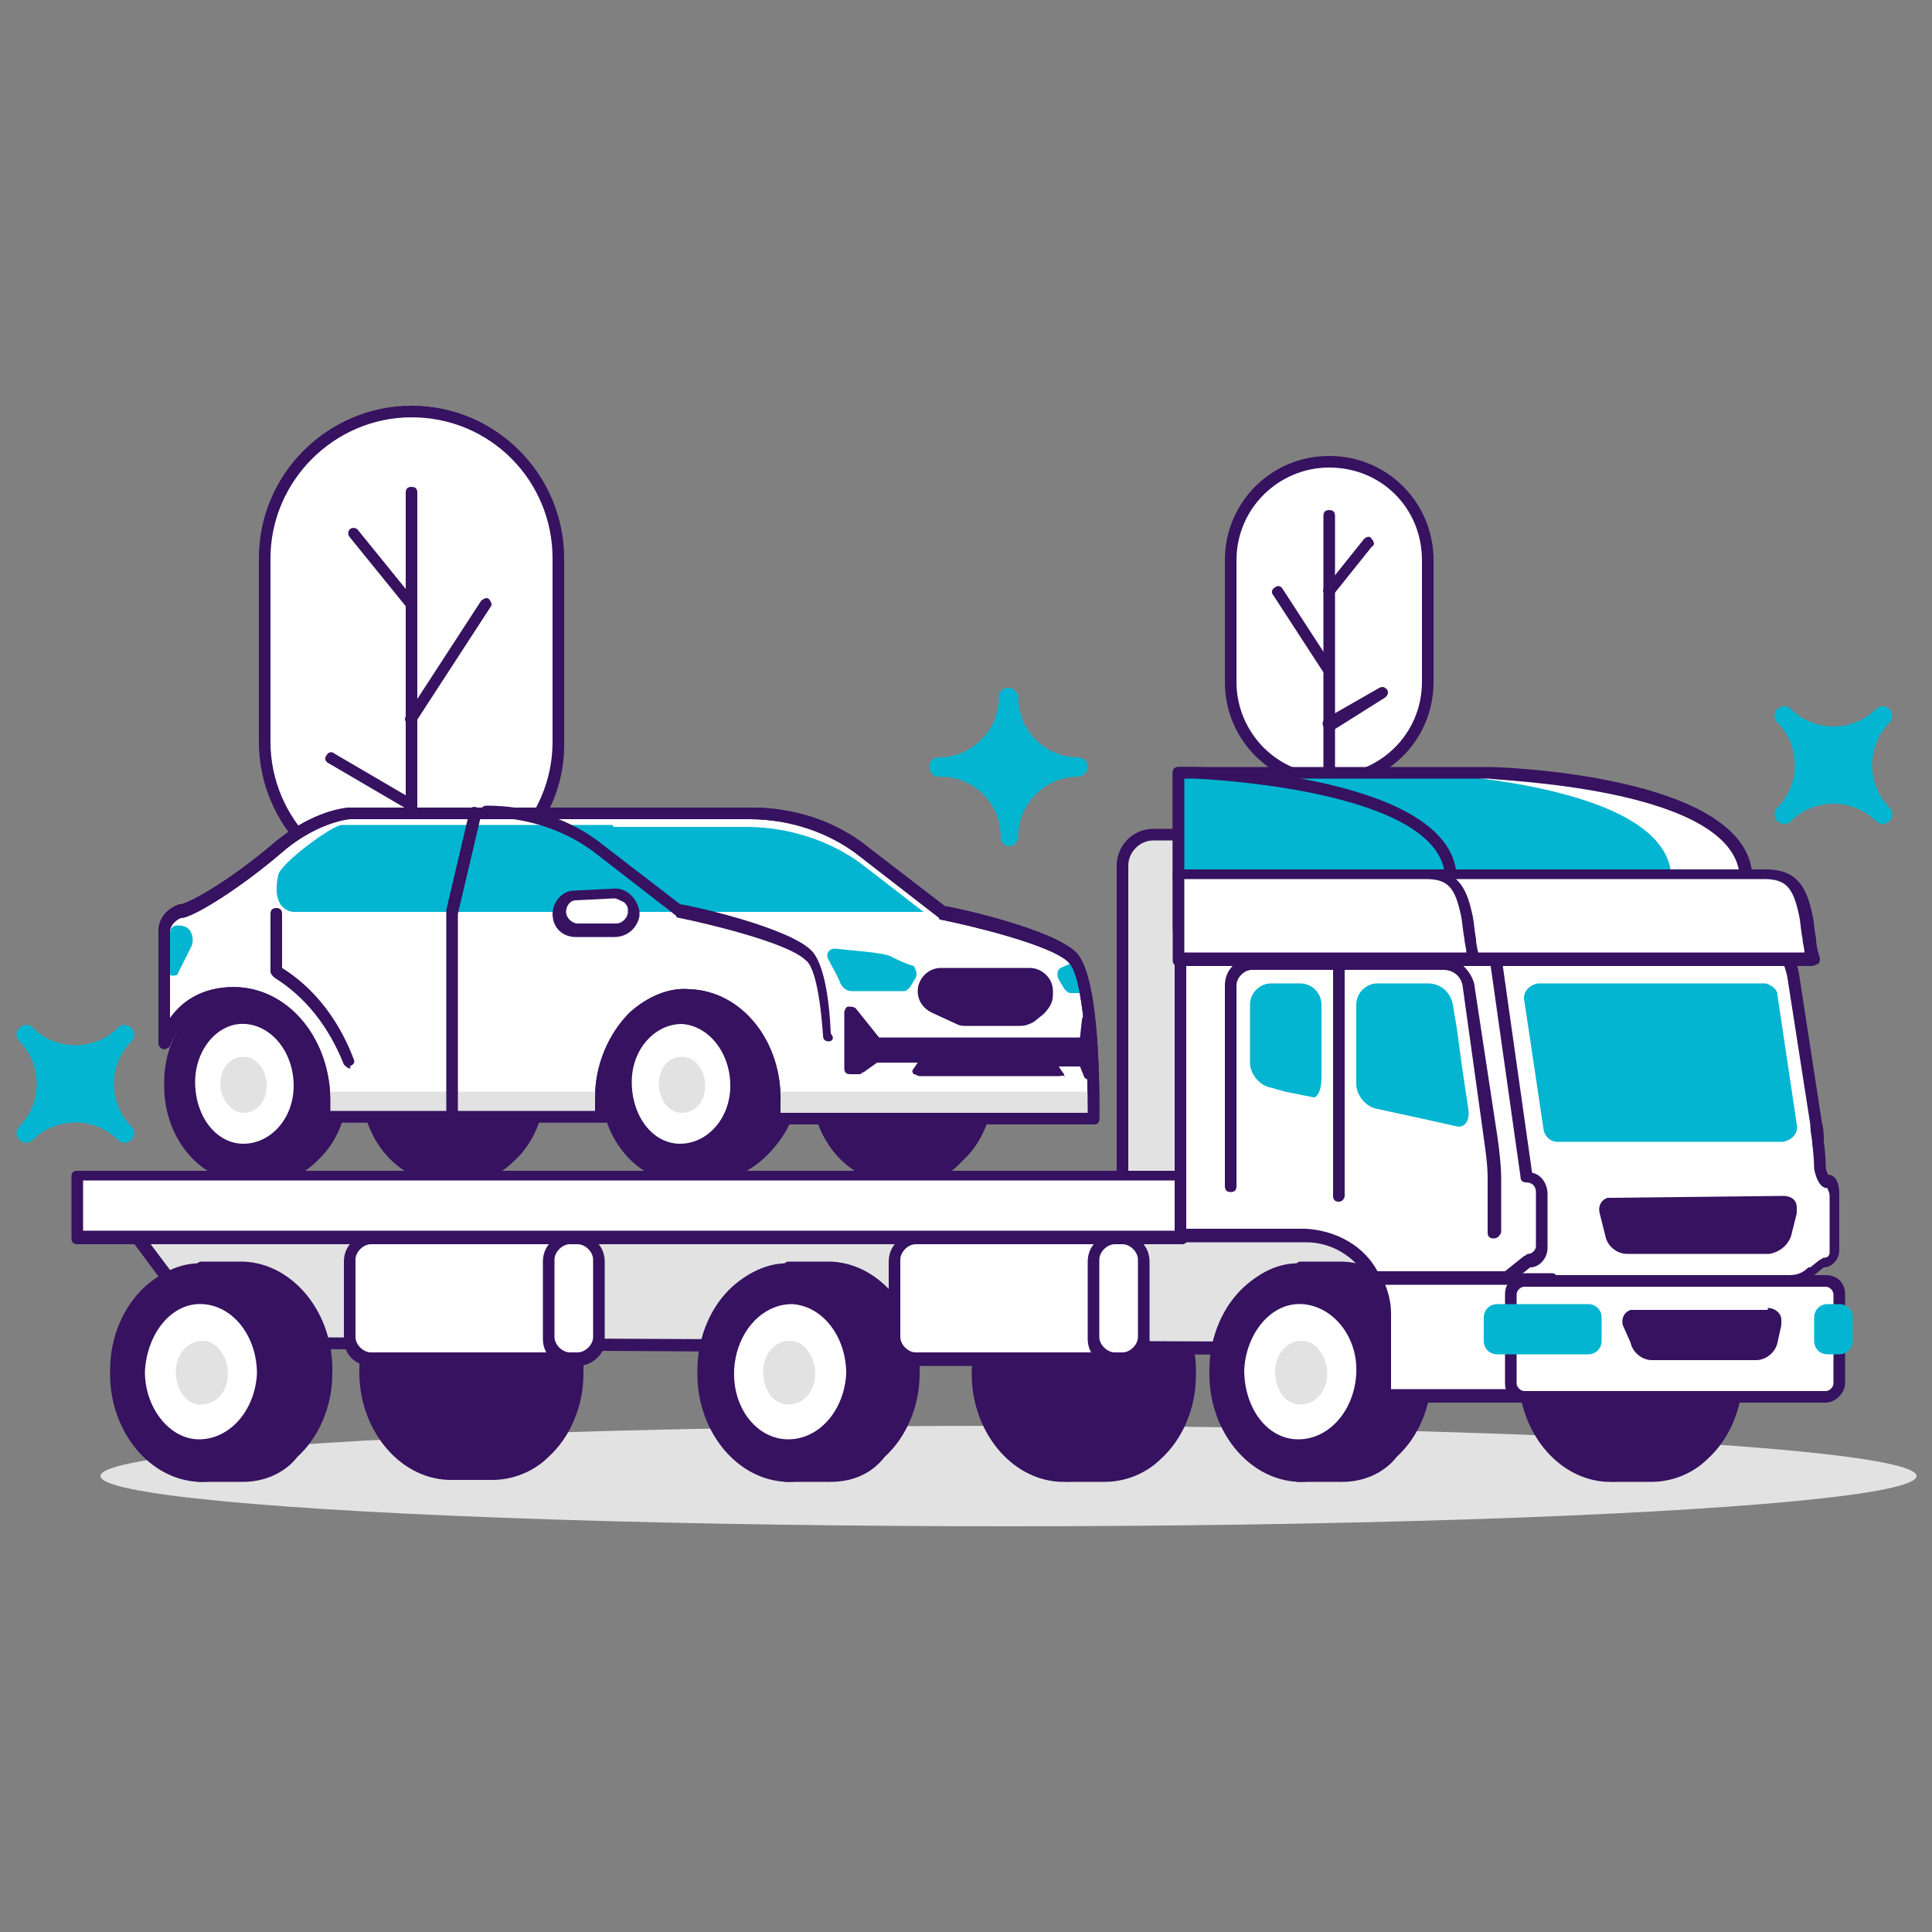<?xml version="1.0" encoding="utf-8"?>
<!-- Generator: Adobe Illustrator 24.0.1, SVG Export Plug-In . SVG Version: 6.00 Build 0)  -->
<svg version="1.1" id="Layer_1" xmlns="http://www.w3.org/2000/svg" xmlns:xlink="http://www.w3.org/1999/xlink" x="0px" y="0px"
	 viewBox="0 0 100 100" style="enable-background:new 0 0 100 100;" xml:space="preserve">
<rect x="0" y="0" width="100" height="100" fill="#808080" stroke="none"/>
<style type="text/css">
	.st0{fill:#FFFFFF;}
	.st1{fill:#E2E2E2;}
	.st2{fill:#361260;}
	.st3{fill:#03B5D0;}
	.st4{fill:#0074BD;}
	.st5{clip-path:url(#SVGID_2_);}
	.st6{opacity:0.2;enable-background:new    ;}
	.st7{clip-path:url(#SVGID_4_);}
	.st8{clip-path:url(#SVGID_6_);}
	.st9{clip-path:url(#SVGID_8_);}
	.st10{fill:#FFAE0B;}
</style>
<g>
	<g>
		<path class="st0" d="M68.8,40.4L68.8,40.4c-2.8,0-5.1-2.3-5.1-5.1V29c0-2.8,2.3-5.1,5.1-5.1h0c2.8,0,5.1,2.3,5.1,5.1v6.3
			C73.9,38.1,71.6,40.4,68.8,40.4z"/>
		<path class="st2" d="M68.8,40.7L68.8,40.7c-3,0-5.4-2.4-5.4-5.4V29c0-3,2.4-5.4,5.4-5.4c3,0,5.4,2.4,5.4,5.4v6.3
			C74.2,38.3,71.8,40.7,68.8,40.7z M68.8,24.2c-2.6,0-4.8,2.1-4.8,4.8v6.3c0,2.6,2.1,4.8,4.8,4.8h0c2.6,0,4.8-2.1,4.8-4.8V29
			C73.6,26.3,71.5,24.2,68.8,24.2z"/>
	</g>
	<g>
		<path class="st2" d="M68.8,37.8c-0.1,0-0.2-0.1-0.3-0.2c-0.1-0.2,0-0.3,0.1-0.4l2.8-1.6c0.2-0.1,0.3,0,0.4,0.1
			c0.1,0.2,0,0.3-0.1,0.4L69,37.8C68.9,37.8,68.9,37.8,68.8,37.8z"/>
	</g>
	<g>
		<path class="st2" d="M68.8,34.9c-0.1,0-0.2-0.1-0.3-0.1l-2.6-4c-0.1-0.1-0.1-0.3,0.1-0.4c0.1-0.1,0.3-0.1,0.4,0.1l2.6,4
			c0.1,0.1,0.1,0.3-0.1,0.4C68.9,34.9,68.9,34.9,68.8,34.9z"/>
	</g>
	<g>
		<path class="st2" d="M68.8,30.9c-0.1,0-0.1,0-0.2-0.1c-0.1-0.1-0.2-0.3,0-0.4l2-2.5c0.1-0.1,0.3-0.2,0.4,0c0.1,0.1,0.2,0.3,0,0.4
			l-2,2.5C69,30.9,68.9,30.9,68.8,30.9z"/>
	</g>
	<g>
		<path class="st2" d="M68.8,51.4c-0.2,0-0.3-0.1-0.3-0.3V26.7c0-0.2,0.1-0.3,0.3-0.3c0.2,0,0.3,0.1,0.3,0.3V51
			C69.1,51.2,69,51.4,68.8,51.4z"/>
	</g>
	<g>
		<path class="st0" d="M21.3,21.3L21.3,21.3c4.2,0,7.6,3.4,7.6,7.6v9.5c0,4.2-3.4,7.6-7.6,7.6h0c-4.2,0-7.6-3.4-7.6-7.6v-9.5
			C13.7,24.7,17.1,21.3,21.3,21.3z"/>
		<path class="st2" d="M21.3,46.3c-4.4,0-7.9-3.6-7.9-7.9v-9.5c0-4.4,3.6-7.9,7.9-7.9h0c4.4,0,7.9,3.6,7.9,7.9v9.5
			C29.3,42.7,25.7,46.3,21.3,46.3z M21.3,21.6c-4,0-7.3,3.3-7.3,7.3v9.5c0,4,3.3,7.3,7.3,7.3c4,0,7.3-3.3,7.3-7.3v-9.5
			C28.6,24.9,25.4,21.6,21.3,21.6L21.3,21.6z"/>
	</g>
	<g>
		<path class="st2" d="M21.3,41.9c-0.1,0-0.1,0-0.2,0l-4.1-2.4c-0.2-0.1-0.2-0.3-0.1-0.4c0.1-0.2,0.3-0.2,0.4-0.1l4.1,2.4
			c0.2,0.1,0.2,0.3,0.1,0.4C21.5,41.9,21.4,41.9,21.3,41.9z"/>
	</g>
	<g>
		<path class="st2" d="M21.3,37.6c-0.1,0-0.1,0-0.2-0.1c-0.1-0.1-0.2-0.3-0.1-0.4l3.9-6c0.1-0.1,0.3-0.2,0.4-0.1
			c0.1,0.1,0.2,0.3,0.1,0.4l-3.9,6C21.5,37.6,21.4,37.6,21.3,37.6z"/>
	</g>
	<g>
		<path class="st2" d="M21.3,31.6c-0.1,0-0.2,0-0.2-0.1l-3-3.7c-0.1-0.1-0.1-0.3,0-0.4c0.1-0.1,0.3-0.1,0.4,0l3,3.7
			c0.1,0.1,0.1,0.3,0,0.4C21.5,31.6,21.4,31.6,21.3,31.6z"/>
	</g>
	<g>
		<path class="st2" d="M21.3,62.1c-0.2,0-0.3-0.1-0.3-0.3V25.5c0-0.2,0.1-0.3,0.3-0.3s0.3,0.1,0.3,0.3v36.3
			C21.7,62,21.5,62.1,21.3,62.1z"/>
	</g>
	<g>
		<ellipse class="st1" cx="52.2" cy="76.4" rx="47" ry="2.6"/>
	</g>
	<g>
		<path class="st2" d="M33.3,56c0-1.8,2.1-4.6,2.1-4.6s0.5,0,1.2,0c2.1,0.1,4.6,2.2,4.5,4.8c-0.1,2.6-2.6,4.7-4.7,4.6h-1.2
			C33.9,60.1,33.3,57.9,33.3,56z"/>
		<path class="st2" d="M36.4,61.2c0,0-0.1,0-0.1,0l-1.2,0c-0.1,0-0.1,0-0.2-0.1c-1.4-0.9-2.1-3.3-2-5.1c0-1.9,2.1-4.7,2.1-4.8
			c0.1-0.1,0.1-0.1,0.2-0.1c0,0,0.5,0,1.2,0c2.3,0.1,4.9,2.3,4.9,5.2c0,1.3-0.6,2.5-1.6,3.5C38.8,60.7,37.6,61.2,36.4,61.2z
			 M35.3,60.6h1.1c1,0,2.1-0.5,3-1.3c0.9-0.8,1.4-1.9,1.4-3c0-2.4-2.3-4.5-4.2-4.5c-0.4,0-0.8,0-1,0c-0.4,0.6-1.9,2.8-1.9,4.3
			c0,0,0,0,0,0C33.6,57.7,34.1,59.8,35.3,60.6z M33.3,56L33.3,56L33.3,56z"/>
	</g>
	<g>
		<path class="st2" d="M31.4,56c0.1-2.6,1.8-4.7,4-4.6c2.2,0.1,3.8,2.2,3.8,4.8c-0.1,2.6-1.8,4.7-4,4.6C33,60.8,31.3,58.6,31.4,56z"
			/>
		<path class="st2" d="M35.3,61.2c0,0-0.1,0-0.1,0c-2.3-0.1-4.2-2.4-4.1-5.2l0,0c0-1.5,0.6-2.9,1.6-3.8c0.8-0.7,1.7-1.1,2.7-1.1
			c2.3,0.1,4.2,2.4,4.1,5.2c0,1.5-0.6,2.9-1.6,3.8C37.2,60.8,36.2,61.2,35.3,61.2z M31.4,56l0.3,0c0,2.4,1.5,4.5,3.5,4.5
			c0.8,0,1.6-0.3,2.3-0.9c0.9-0.8,1.4-2,1.4-3.4c0-2.4-1.5-4.5-3.5-4.5c-0.8,0-1.6,0.3-2.3,0.9c-0.9,0.8-1.4,2-1.4,3.4L31.4,56z"/>
	</g>
	<g>
		<path class="st0" d="M35.2,59.2c1.4,0,2.6-1.3,2.6-3s-1.1-3.1-2.5-3.2c-1.4,0-2.6,1.3-2.6,3C32.7,57.8,33.8,59.2,35.2,59.2z"/>
	</g>
	<g>
		<path class="st1" d="M35.3,57.6c0.7,0,1.2-0.6,1.2-1.4c0-0.8-0.5-1.5-1.2-1.5s-1.2,0.6-1.2,1.4C34.1,56.9,34.6,57.6,35.3,57.6z"/>
	</g>
	<g>
		<path class="st2" d="M44.2,56c0-1.8,2.1-4.6,2.1-4.6s0.5,0,1.2,0c2.1,0.1,3.8,2.2,3.8,4.8c-0.1,2.6-1.8,4.7-4,4.6h-1.2
			C44.8,60.1,44.1,57.9,44.2,56z"/>
		<path class="st2" d="M47.3,61.2c0,0-0.1,0-0.1,0l-1.2,0c-0.1,0-0.1,0-0.2-0.1c-1.4-0.9-2.1-3.3-2-5.1l0,0c0-1.9,2.1-4.7,2.1-4.8
			c0.1-0.1,0.1-0.1,0.2-0.1c0,0,0.5,0,1.2,0c2.3,0.1,4.2,2.4,4.1,5.2c0,1.5-0.6,2.9-1.6,3.8C49.2,60.8,48.3,61.2,47.3,61.2z
			 M46.2,60.6h1.1c0.8,0,1.6-0.3,2.3-0.9c0.9-0.8,1.4-2,1.4-3.4c0-2.4-1.5-4.5-3.5-4.5c-0.4,0-0.8,0-1,0c-0.4,0.6-1.9,2.8-1.9,4.3
			c0,0,0,0,0,0C44.5,57.7,45,59.8,46.2,60.6z M44.2,56L44.2,56L44.2,56z"/>
	</g>
	<g>
		<path class="st2" d="M42.3,56c0.1-2.6,1.8-4.7,4-4.6c2.2,0.1,3.8,2.2,3.8,4.8c-0.1,2.6-1.8,4.7-4,4.6C43.9,60.8,42.2,58.6,42.3,56
			z"/>
		<path class="st2" d="M46.2,61.2c0,0-0.1,0-0.1,0c-2.3-0.1-4.2-2.4-4.1-5.2l0,0c0-1.5,0.6-2.9,1.6-3.8c0.8-0.7,1.7-1.1,2.7-1.1
			c2.3,0.1,4.2,2.4,4.1,5.2c0,1.5-0.6,2.9-1.6,3.8C48,60.8,47.1,61.2,46.2,61.2z M42.3,56l0.3,0c0,2.4,1.5,4.5,3.5,4.5
			c0.8,0,1.6-0.3,2.3-0.9c0.9-0.8,1.4-2,1.4-3.4c0-2.4-1.5-4.5-3.5-4.5c-0.8,0-1.6,0.3-2.3,0.9c-0.9,0.8-1.4,2-1.4,3.4L42.3,56z"/>
	</g>
	<g>
		<path class="st2" d="M46.1,59.2c1.4,0,2.6-1.3,2.6-3c0-1.7-1.1-3.1-2.5-3.2c-1.4,0-2.6,1.3-2.6,3C43.6,57.8,44.7,59.2,46.1,59.2z"
			/>
		<path class="st2" d="M46.2,59.6C46.1,59.6,46.1,59.6,46.2,59.6c-1.6,0-2.9-1.6-2.9-3.5c0-1,0.4-1.9,1.1-2.6
			c0.5-0.5,1.2-0.8,1.9-0.8c1.6,0,2.8,1.6,2.8,3.5c0,1-0.4,1.9-1.1,2.6C47.4,59.3,46.8,59.6,46.2,59.6z M46.2,53.4
			c-0.5,0-1,0.2-1.4,0.6c-0.5,0.5-0.9,1.3-0.9,2.1c0,1.5,0.9,2.8,2.2,2.8l0,0c0.5,0,1-0.2,1.4-0.6c0.5-0.5,0.9-1.3,0.9-2.1
			C48.4,54.7,47.4,53.4,46.2,53.4C46.2,53.4,46.2,53.4,46.2,53.4z"/>
	</g>
	<g>
		<path class="st2" d="M46.1,57.6c0.7,0,1.2-0.6,1.2-1.4c0-0.8-0.5-1.5-1.2-1.5s-1.2,0.6-1.2,1.4C44.9,56.9,45.5,57.6,46.1,57.6z"/>
		<path class="st2" d="M46.2,57.9C46.1,57.9,46.1,57.9,46.2,57.9L46.2,57.9c-0.9,0-1.5-0.8-1.5-1.8c0-0.5,0.2-1,0.6-1.3
			c0.3-0.3,0.6-0.4,1-0.4c0.8,0,1.5,0.8,1.5,1.8c0,0.5-0.2,1-0.6,1.3C46.8,57.8,46.5,57.9,46.2,57.9z M46.1,57.3
			c0.2,0,0.4-0.1,0.5-0.2c0.2-0.2,0.4-0.5,0.4-0.9c0-0.6-0.4-1.2-0.9-1.2c-0.2,0-0.4,0.1-0.5,0.2c-0.2,0.2-0.4,0.5-0.4,0.9
			C45.2,56.8,45.7,57.3,46.1,57.3L46.1,57.3z"/>
	</g>
	<g>
		<path class="st2" d="M20.9,56c0-1.8,2.1-4.6,2.1-4.6s0.5,0,1.2,0c2.1,0.1,3.8,2.2,3.8,4.8c-0.1,2.6-1.8,4.7-4,4.6h-1.2
			C21.5,60.1,20.9,57.9,20.9,56z"/>
		<path class="st2" d="M24.1,61.2c0,0-0.1,0-0.1,0l-1.2,0c-0.1,0-0.1,0-0.2-0.1c-1.4-0.9-2.1-3.3-2-5.1c0-1.9,2.1-4.7,2.1-4.8
			c0.1-0.1,0.1-0.1,0.2-0.1c0,0,0.5,0,1.2,0c2.3,0.1,4.2,2.4,4.1,5.2c0,1.5-0.6,2.9-1.6,3.8C25.9,60.8,25,61.2,24.1,61.2z
			 M22.9,60.6H24c0.8,0,1.6-0.3,2.3-0.9c0.9-0.8,1.4-2,1.4-3.4c0-2.4-1.5-4.5-3.5-4.5c-0.4,0-0.8,0-1,0c-0.4,0.6-1.9,2.8-1.9,4.3
			c0,0,0,0,0,0C21.2,57.7,21.8,59.8,22.9,60.6z M20.9,56L20.9,56L20.9,56z"/>
	</g>
	<g>
		<path class="st2" d="M19,56c0.1-2.6,1.8-4.7,4-4.6c2.2,0.1,3.8,2.2,3.8,4.8c-0.1,2.6-1.8,4.7-4,4.6C20.7,60.8,19,58.6,19,56z"/>
		<path class="st2" d="M22.9,61.2c0,0-0.1,0-0.1,0c-2.3-0.1-4.2-2.4-4.1-5.2l0,0c0-1.5,0.6-2.9,1.6-3.8c0.8-0.7,1.7-1.1,2.7-1.1
			c2.3,0.1,4.2,2.4,4.1,5.2c0,1.5-0.6,2.9-1.6,3.8C24.8,60.8,23.9,61.2,22.9,61.2z M19,56l0.3,0c0,2.4,1.5,4.5,3.5,4.5
			c0.8,0,1.6-0.3,2.3-0.9c0.9-0.8,1.4-2,1.4-3.4c0-2.4-1.5-4.5-3.5-4.5c-0.8,0-1.6,0.3-2.3,0.9c-0.9,0.8-1.4,2-1.4,3.4L19,56z"/>
	</g>
	<g>
		<path class="st2" d="M22.8,59.2c1.4,0,2.6-1.3,2.6-3s-1.1-3.1-2.5-3.2s-2.6,1.3-2.6,3C20.3,57.8,21.4,59.2,22.8,59.2z"/>
		<path class="st2" d="M22.9,59.6C22.9,59.6,22.9,59.6,22.9,59.6c-1.6,0-2.9-1.6-2.9-3.5c0-1,0.4-1.9,1.1-2.6
			c0.5-0.5,1.2-0.8,1.9-0.8c1.6,0,2.8,1.6,2.8,3.5c0,1-0.4,1.9-1.1,2.6C24.2,59.3,23.5,59.6,22.9,59.6z M22.9,53.4
			c-0.5,0-1,0.2-1.4,0.6c-0.5,0.5-0.9,1.3-0.9,2.1c0,1.5,0.9,2.8,2.2,2.8c0,0,0,0,0,0c0.5,0,1-0.2,1.4-0.6c0.5-0.5,0.9-1.3,0.9-2.1
			C25.2,54.7,24.2,53.4,22.9,53.4C22.9,53.4,22.9,53.4,22.9,53.4z"/>
	</g>
	<g>
		<path class="st2" d="M22.9,57.6c0.7,0,1.2-0.6,1.2-1.4c0-0.8-0.5-1.5-1.2-1.5s-1.2,0.6-1.2,1.4C21.7,56.9,22.2,57.6,22.9,57.6z"/>
		<path class="st2" d="M22.9,57.9C22.9,57.9,22.9,57.9,22.9,57.9L22.9,57.9c-0.9,0-1.5-0.8-1.5-1.8c0-0.5,0.2-1,0.6-1.3
			c0.3-0.3,0.6-0.4,1-0.4c0.8,0,1.5,0.8,1.5,1.8c0,0.5-0.2,1-0.6,1.3C23.6,57.8,23.3,57.9,22.9,57.9z M22.9,57.3
			c0.2,0,0.4-0.1,0.5-0.2c0.2-0.2,0.4-0.5,0.4-0.9c0-0.6-0.4-1.2-0.9-1.2c-0.2,0-0.4,0.1-0.5,0.2c-0.2,0.2-0.4,0.5-0.4,0.9
			C22,56.8,22.4,57.3,22.9,57.3L22.9,57.3z"/>
	</g>
	<g>
		<path class="st2" d="M10.7,56c0-1.8,2.1-4.6,2.1-4.6s0.5,0,1.2,0c2.1,0.1,3.8,2.2,3.8,4.8c-0.1,2.6-1.8,4.7-4,4.6h-1.2
			C11.3,60.1,10.6,57.9,10.7,56z"/>
		<path class="st2" d="M13.8,61.2c0,0-0.1,0-0.1,0l-1.1,0c-0.1,0-0.1,0-0.2-0.1c-1.4-0.9-2.1-3.3-2-5.1l0,0c0-1.9,2.1-4.7,2.1-4.8
			c0.1-0.1,0.1-0.1,0.2-0.1c0,0,0.5,0,1.2,0c2.3,0.1,4.2,2.4,4.1,5.2c0,1.5-0.6,2.9-1.6,3.8C15.7,60.8,14.8,61.2,13.8,61.2z
			 M12.7,60.6h1.1c0.8,0,1.6-0.3,2.3-0.9c0.9-0.8,1.4-2,1.4-3.4c0-2.4-1.5-4.5-3.5-4.5c-0.4,0-0.8,0-1,0C12.5,52.3,11,54.6,11,56
			c0,0,0,0,0,0C11,57.7,11.5,59.8,12.7,60.6z M10.7,56L10.7,56L10.7,56z"/>
	</g>
	<g>
		<path class="st2" d="M8.8,56c0.1-2.6,1.8-4.7,4-4.6c2.2,0.1,3.8,2.2,3.8,4.8c-0.1,2.6-1.8,4.7-4,4.6C10.4,60.8,8.7,58.6,8.8,56z"
			/>
		<path class="st2" d="M12.7,61.2c0,0-0.1,0-0.1,0c-2.3-0.1-4.2-2.4-4.1-5.2l0,0c0-1.5,0.6-2.9,1.6-3.8c0.8-0.7,1.7-1.1,2.7-1.1
			c2.3,0.1,4.2,2.4,4.1,5.2c0,1.5-0.6,2.9-1.6,3.8C14.5,60.8,13.6,61.2,12.7,61.2z M8.8,56l0.3,0c0,2.4,1.5,4.5,3.5,4.5
			c0.8,0,1.6-0.3,2.3-0.9c0.9-0.8,1.4-2,1.4-3.4c0-2.4-1.5-4.5-3.5-4.5c-0.8,0-1.6,0.3-2.3,0.9c-0.9,0.8-1.4,2-1.4,3.4L8.8,56z"/>
	</g>
	<g>
		<path class="st0" d="M12.6,59.2c1.4,0,2.6-1.3,2.6-3c0-1.7-1.1-3.1-2.5-3.2s-2.6,1.3-2.6,3C10.1,57.8,11.2,59.2,12.6,59.2z"/>
	</g>
	<g>
		<path class="st1" d="M12.6,57.6c0.7,0,1.2-0.6,1.2-1.4c0-0.8-0.5-1.5-1.2-1.5c-0.7,0-1.2,0.6-1.2,1.4C11.4,56.9,12,57.6,12.6,57.6
			z"/>
	</g>
	<g>
		<path class="st0" d="M55.5,49.5c-1.2-1.2-6.7-2.3-6.7-2.3l-4-3.1c-1.7-1.3-3.8-2-5.9-2H18.1c0,0-1.8,0.1-3.8,1.9s-4.1,3.1-4.8,3.2
			h0c-0.5,0.1-0.9,0.5-0.9,1.1V54c0.4-1.2,1.6-2.8,3.9-2.6c2.5,0.2,4.5,2.6,4.4,5.6c0,0.3,0,0.5-0.1,0.8h14.4c0-0.3-0.1-0.7-0.1-1.1
			c0.1-3,2.1-5.4,4.6-5.3c2.5,0.1,4.4,2.6,4.4,5.6c0,0.3,0,0.5-0.1,0.8h16.6C56.6,57.8,56.7,50.7,55.5,49.5z"/>
		<path class="st2" d="M31.1,58.1H16.7c-0.1,0-0.2,0-0.2-0.1c-0.1-0.1-0.1-0.2-0.1-0.3c0-0.2,0.1-0.5,0.1-0.7
			c0.1-2.8-1.7-5.1-4.1-5.3c-2.6-0.2-3.4,2-3.6,2.4c0,0.1-0.2,0.2-0.3,0.2c-0.2,0-0.3-0.2-0.3-0.3v-5.8c0-0.7,0.5-1.2,1.1-1.4
			c0,0,0,0,0.1,0h0c0.7-0.2,2.7-1.4,4.7-3.1c2.1-1.8,3.9-1.9,4-1.9c0,0,0,0,0,0h20.8c2.2,0,4.4,0.7,6.1,2.1l3.9,3
			c0.7,0.1,5.6,1.2,6.8,2.4c1.3,1.3,1.2,7.8,1.2,8.6c0,0.2-0.1,0.3-0.3,0.3H40c-0.1,0-0.2,0-0.2-0.1c-0.1-0.1-0.1-0.2-0.1-0.3
			c0-0.2,0.1-0.5,0.1-0.7c0.1-2.8-1.8-5.2-4.1-5.3c-1,0-1.9,0.4-2.7,1.1c-1,1-1.6,2.4-1.6,3.9c0,0.3,0,0.7,0.1,1
			c0,0.1,0,0.2-0.1,0.3C31.3,58.1,31.2,58.1,31.1,58.1z M17.1,57.5h13.7c0-0.2,0-0.5,0-0.7c0-1.7,0.7-3.3,1.8-4.4
			c0.9-0.8,2-1.3,3.1-1.2c2.7,0.1,4.8,2.7,4.7,5.9c0,0.2,0,0.3,0,0.5h15.9c0-2.8-0.2-7-1-7.8c0,0,0,0,0,0c-0.9-0.9-5.1-1.9-6.6-2.2
			c0,0-0.1,0-0.1-0.1l-4-3.1c-1.6-1.3-3.7-2-5.8-2H18.1c-0.1,0-1.8,0.2-3.6,1.8c-2,1.7-4.2,3.1-5,3.3c0,0,0,0-0.1,0h0
			c-0.3,0.1-0.6,0.4-0.6,0.7v4.5c0.7-1,1.9-1.7,3.6-1.6c2.7,0.2,4.7,2.8,4.7,5.9C17.1,57.2,17.1,57.3,17.1,57.5z"/>
	</g>
	<g>
		<path class="st3" d="M46.1,49.5c-0.4-0.2-2-0.3-2.9-0.4c-0.3,0-0.5,0.3-0.3,0.6c0.2,0.4,0.5,0.9,0.6,1.2c0.1,0.2,0.3,0.4,0.6,0.4
			l0,0h2.7c0.1,0,0.2-0.1,0.3-0.2l0.3-0.5c0.1-0.2,0-0.4-0.1-0.6C46.9,49.9,46.5,49.7,46.1,49.5z"/>
	</g>
	<g>
		<path class="st3" d="M34.6,47.2H15.2c0,0-1.2,0-0.8-1.9c0.1-0.6,2.8-2.6,3.3-2.6h14L34.6,47.2z"/>
	</g>
	<g>
		<defs>
			<path id="SVGID_7_" d="M34.6,47.2H15.2c0,0-1.2,0-0.8-1.9c0.1-0.6,2.8-2.6,3.3-2.6h14L34.6,47.2z"/>
		</defs>
		<clipPath id="SVGID_2_">
			<use xlink:href="#SVGID_7_"  style="overflow:visible;"/>
		</clipPath>
		<g class="st5">
			<g class="st6">
				<path class="st3" d="M34.6,47.2H15.2c0,0-1.2,0-0.8-1.9c0.1-0.6,2.8-2.6,3.3-2.6h13.9L34.6,47.2z"/>
			</g>
		</g>
	</g>
	<g>
		<path class="st3" d="M44.7,44.8l3.1,2.4H34.6l-2.9-4.4h6.9C40.8,42.8,43,43.5,44.7,44.8z"/>
	</g>
	<g>
		<path class="st2" d="M54.2,51.4v0.2c0,0.3-0.1,0.5-0.4,0.7l-0.5,0.4c-0.1,0.1-0.3,0.2-0.5,0.2H50c-0.1,0-0.2,0-0.3-0.1l-1.3-0.6
			c-0.3-0.1-0.5-0.4-0.5-0.8l0,0c0-0.5,0.4-0.9,0.9-0.9l0,0h4.6C53.8,50.5,54.2,50.9,54.2,51.4z"/>
		<path class="st2" d="M50,53.1c-0.2,0-0.3,0-0.5-0.1l-1.3-0.6c-0.4-0.2-0.7-0.6-0.7-1.1c0-0.6,0.5-1.2,1.2-1.2h4.6
			c0.6,0,1.2,0.5,1.2,1.2v0.2c0,0.4-0.2,0.7-0.5,1l-0.5,0.4c-0.2,0.1-0.4,0.2-0.7,0.2H50C50,53.1,50,53.1,50,53.1z M53.4,50.8h-4.6
			c-0.3,0-0.5,0.2-0.5,0.5c0,0.2,0.1,0.4,0.3,0.5l1.3,0.6c0.1,0,0.1,0,0.2,0c0,0,0,0,0,0h2.8c0.1,0,0.2,0,0.3-0.1l0.5-0.4
			c0.1-0.1,0.2-0.3,0.2-0.4v-0.2C53.9,51.1,53.7,50.8,53.4,50.8z"/>
	</g>
	<g>
		<path class="st2" d="M45.4,53.9h10.8l0.2-1.2c0.1,1.1,0.1,1.5,0.1,2.4l0,0.3l-0.3-0.7h-2l0.7,0.8h-7.2l0.4-0.8h-2.7l-0.7,0.6h-0.5
			v-2.9L45.4,53.9z"/>
		<path class="st2" d="M54.8,55.7h-7.2c-0.1,0-0.2-0.1-0.3-0.1c-0.1-0.1-0.1-0.2,0-0.3l0.2-0.3h-2.1l-0.7,0.5
			c-0.1,0-0.1,0.1-0.2,0.1h-0.5c-0.2,0-0.3-0.1-0.3-0.3v-2.9c0-0.1,0.1-0.3,0.2-0.3c0.1,0,0.3,0,0.4,0.1l1.2,1.5h10.4l0.1-0.9
			c0-0.2,0.2-0.3,0.3-0.3c0.2,0,0.3,0.1,0.3,0.3l0,0.3c0.1,0.8,0.1,1.3,0.1,2.1c0,0,0,0,0,0.1l0,0.3c0,0.1-0.1,0.2-0.3,0.3
			c-0.1,0-0.3-0.1-0.3-0.2l-0.2-0.5h-1.1l0.2,0.3c0.1,0.1,0.1,0.2,0.1,0.3C55.1,55.6,55,55.7,54.8,55.7z M48.2,55.1h6l-0.2-0.3
			c-0.1-0.1-0.1-0.2-0.1-0.3c0.1-0.1,0.2-0.2,0.3-0.2h2c0,0,0-0.1,0-0.1H45.4c-0.1,0-0.2,0-0.2-0.1l-0.7-0.9v1.7h0.1l0.7-0.5
			c0.1,0,0.1-0.1,0.2-0.1H48c0.1,0,0.2,0.1,0.3,0.1c0.1,0.1,0.1,0.2,0,0.3L48.2,55.1z"/>
	</g>
	<g>
		<path class="st3" d="M9.2,47.9c0.3,0,0.6,0.1,0.7,0.4c0.1,0.2,0.1,0.5,0,0.7l-0.7,1.4c0,0.1-0.2,0.1-0.3,0.1
			c-0.1,0-0.1-0.1-0.1-0.2v-2l0,0C8.8,48,9,47.9,9.2,47.9L9.2,47.9z"/>
	</g>
	<g>
		<path class="st0" d="M31.8,48.2h-2c-0.5,0-0.9-0.4-0.9-0.9l0,0l0,0c0-0.5,0.4-0.9,0.8-0.9l2-0.1c0.5,0,1,0.4,1,0.9
			c0,0,0,0.1,0,0.1v0C32.7,47.8,32.3,48.2,31.8,48.2z"/>
		<path class="st2" d="M31.8,48.5C31.8,48.5,31.8,48.5,31.8,48.5h-2c-0.7,0-1.2-0.5-1.2-1.2c0-0.6,0.5-1.2,1.1-1.2l2-0.1
			c0.7-0.1,1.3,0.5,1.4,1.2c0,0.1,0,0.1,0,0.2v0c0,0,0,0,0,0C33,48,32.5,48.5,31.8,48.5z M31.8,46.5C31.8,46.5,31.8,46.5,31.8,46.5
			l-2,0.1c-0.3,0-0.5,0.3-0.5,0.6c0,0.3,0.3,0.6,0.6,0.6h2c0,0,0,0,0,0c0.3,0,0.6-0.3,0.6-0.6v0c0,0,0,0,0,0c0,0,0-0.1,0-0.1
			c0-0.2-0.1-0.3-0.2-0.4C32.1,46.6,31.9,46.5,31.8,46.5z"/>
	</g>
	<g>
		<path class="st2" d="M18.1,55.3c-0.1,0-0.2-0.1-0.3-0.2c-0.8-2-2-3.5-3.6-4.5c-0.1-0.1-0.2-0.2-0.2-0.3v-3c0-0.2,0.1-0.3,0.3-0.3
			c0.2,0,0.3,0.1,0.3,0.3v2.8c1.6,1,2.9,2.6,3.7,4.7c0.1,0.2,0,0.3-0.2,0.4C18.2,55.3,18.1,55.3,18.1,55.3z"/>
	</g>
	<g>
		<path class="st2" d="M42.9,53.9c-0.2,0-0.3-0.1-0.3-0.3c-0.2-2.8-0.6-3.7-0.9-3.9c-0.9-0.9-5.1-1.9-6.6-2.2c0,0-0.1,0-0.1-0.1
			l-4-3.1c-1.6-1.3-3.7-2-5.8-2c-0.2,0-0.3-0.1-0.3-0.3c0-0.2,0.1-0.3,0.3-0.3c2.2,0,4.4,0.7,6.1,2.1l3.9,3c0.7,0.1,5.6,1.2,6.8,2.4
			c0.5,0.5,0.9,1.9,1,4.3C43.2,53.7,43.1,53.9,42.9,53.9C42.9,53.9,42.9,53.9,42.9,53.9z"/>
	</g>
	<g>
		<path class="st1" d="M40,57c0,0.3,0,0.5-0.1,0.8h16.6c0,0,0-0.5,0-1.3H40C40,56.7,40,56.8,40,57z"/>
	</g>
	<g>
		<path class="st1" d="M16.8,56.5c0,0.2,0,0.4,0,0.6c0,0.3,0,0.5-0.1,0.8h14.4c0-0.3-0.1-0.7-0.1-1.1c0-0.1,0-0.2,0-0.3L16.8,56.5z"
			/>
	</g>
	<g>
		<path class="st3" d="M55.7,49.7c-0.3,0.2-0.6,0.3-0.8,0.4c-0.2,0.1-0.2,0.4-0.1,0.6l0.3,0.5c0.1,0.1,0.2,0.2,0.3,0.2h0.9
			C56.1,50.7,55.9,50.1,55.7,49.7z"/>
	</g>
	<g>
		<path class="st2" d="M31.1,58.1H16.7c-0.1,0-0.2,0-0.2-0.1c-0.1-0.1-0.1-0.2-0.1-0.3c0-0.2,0.1-0.5,0.1-0.7
			c0.1-2.8-1.7-5.1-4.1-5.3c-2.6-0.2-3.4,2-3.6,2.4c0,0.1-0.2,0.2-0.3,0.2c-0.2,0-0.3-0.2-0.3-0.3v-5.8c0-0.7,0.5-1.2,1.1-1.4
			c0,0,0,0,0.1,0h0c0.7-0.2,2.7-1.4,4.7-3.1c2.1-1.8,3.9-1.9,4-1.9c0,0,0,0,0,0h20.8c2.2,0,4.4,0.7,6.1,2.1l3.9,3
			c0.7,0.1,5.6,1.2,6.8,2.4c1.3,1.3,1.2,7.8,1.2,8.6c0,0.2-0.1,0.3-0.3,0.3H40c-0.1,0-0.2,0-0.2-0.1c-0.1-0.1-0.1-0.2-0.1-0.3
			c0-0.2,0.1-0.5,0.1-0.7c0.1-2.8-1.8-5.2-4.1-5.3c-1,0-1.9,0.4-2.7,1.1c-1,1-1.6,2.4-1.6,3.9c0,0.3,0,0.7,0.1,1
			c0,0.1,0,0.2-0.1,0.3C31.3,58.1,31.2,58.1,31.1,58.1z M17.1,57.5h13.7c0-0.2,0-0.5,0-0.7c0-1.7,0.7-3.3,1.8-4.4
			c0.9-0.8,2-1.3,3.1-1.2c2.7,0.1,4.8,2.7,4.7,5.9c0,0.2,0,0.3,0,0.5h15.9c0-2.8-0.2-7-1-7.8c0,0,0,0,0,0c-0.9-0.9-5.1-1.9-6.6-2.2
			c0,0-0.1,0-0.1-0.1l-4-3.1c-1.6-1.3-3.7-2-5.8-2H18.1c-0.1,0-1.8,0.2-3.6,1.8c-2,1.7-4.2,3.1-5,3.3c0,0,0,0-0.1,0h0
			c-0.3,0.1-0.6,0.4-0.6,0.7v4.5c0.7-1,1.9-1.7,3.6-1.6c2.7,0.2,4.7,2.8,4.7,5.9C17.1,57.2,17.1,57.3,17.1,57.5z"/>
	</g>
	<g>
		<path class="st2" d="M23.4,57.9c-0.2,0-0.3-0.1-0.3-0.3V47.2c0,0,0,0,0-0.1l1.2-5.1c0-0.2,0.2-0.3,0.4-0.2c0.2,0,0.3,0.2,0.2,0.4
			l-1.2,5.1v10.4C23.8,57.8,23.6,57.9,23.4,57.9z"/>
	</g>
	<g>
		<path class="st3" d="M92,36.7c-0.2,0.2-0.2,0.5,0,0.7c1.2,1.2,1.2,3.2,0,4.4c-0.2,0.2-0.2,0.5,0,0.7c0.2,0.2,0.5,0.2,0.7,0
			c0,0,0,0,0,0c1.2-1.2,3.2-1.2,4.4,0c0.2,0.2,0.5,0.2,0.7,0c0.2-0.2,0.2-0.5,0-0.7c0,0,0,0,0,0c-1.2-1.2-1.2-3.2,0-4.4
			c0.2-0.2,0.2-0.5,0-0.7c-0.2-0.2-0.5-0.2-0.7,0c0,0,0,0,0,0c-1.2,1.2-3.2,1.2-4.4,0C92.5,36.5,92.2,36.5,92,36.7z"/>
	</g>
	<g>
		<path class="st3" d="M1,53.2c-0.2,0.2-0.2,0.5,0,0.7c1.2,1.2,1.2,3.2,0,4.4c-0.2,0.2-0.2,0.5,0,0.7s0.5,0.2,0.7,0c0,0,0,0,0,0
			c1.2-1.2,3.2-1.2,4.4,0c0.2,0.2,0.5,0.2,0.7,0c0.2-0.2,0.2-0.5,0-0.7c0,0,0,0,0,0c-1.2-1.2-1.2-3.2,0-4.4c0.2-0.2,0.2-0.5,0-0.7
			s-0.5-0.2-0.7,0c0,0,0,0,0,0c-1.2,1.2-3.2,1.2-4.4,0C1.6,53,1.2,53,1,53.2z"/>
	</g>
	<g>
		<path class="st3" d="M52.2,43.8c0.3,0,0.5-0.2,0.5-0.5c0,0,0,0,0,0c0-1.7,1.4-3.1,3.1-3.1c0.3,0,0.5-0.3,0.5-0.5
			c0-0.3-0.2-0.5-0.5-0.5c-1.7,0-3.1-1.4-3.1-3.1c0-0.3-0.3-0.5-0.5-0.5c-0.3,0-0.5,0.2-0.5,0.5c0,1.7-1.4,3.1-3.1,3.1
			c-0.3,0-0.5,0.2-0.5,0.5c0,0.3,0.2,0.5,0.5,0.5c0,0,0,0,0.1,0c1.7,0,3.1,1.4,3.1,3.1C51.7,43.5,52,43.8,52.2,43.8z"/>
	</g>
	<g>
		<path class="st1" d="M59.7,43.2h11.7c0.9,0,1.6,0.7,1.6,1.6v16.5c0,0.9-0.7,1.6-1.6,1.6H59.7c-0.9,0-1.6-0.7-1.6-1.6V44.8
			C58.1,43.9,58.8,43.2,59.7,43.2z"/>
	</g>
	<g>
		<path class="st2" d="M71.4,63.1H59.7c-1,0-1.9-0.8-1.9-1.9V44.8c0-1,0.8-1.9,1.9-1.9h11.7c1,0,1.9,0.8,1.9,1.9v16.5
			C73.3,62.3,72.4,63.1,71.4,63.1z M59.7,43.5c-0.7,0-1.3,0.6-1.3,1.3v16.5c0,0.7,0.6,1.3,1.3,1.3h11.7c0.7,0,1.3-0.6,1.3-1.3V44.8
			c0-0.7-0.6-1.3-1.3-1.3H59.7z"/>
	</g>
	<g>
		<path class="st0" d="M61,40h16.1c0,0,13,0.4,13.3,5.3H61V40z"/>
	</g>
	<g>
		<path class="st3" d="M61,40h12.2c0,0,13,0.4,13.3,5.3H61V40z"/>
	</g>
	<g>
		<path class="st2" d="M90.4,45.6H61c-0.2,0-0.3-0.1-0.3-0.3V40c0-0.2,0.1-0.3,0.3-0.3h16.1c0.5,0,13.3,0.4,13.6,5.6
			c0,0.1,0,0.2-0.1,0.2C90.5,45.6,90.5,45.6,90.4,45.6z M61.3,45H90c-0.9-4.3-12.8-4.6-12.9-4.7l-15.8,0V45z"/>
	</g>
	<g>
		<path class="st3" d="M61,48.1V40h0.8c0,0,13.3,0.4,13.3,5.5c0,3.1-5.1,3.7-5.1,3.7L61,48.1z"/>
	</g>
	<g>
		<path class="st2" d="M70,49.5C70,49.5,70,49.5,70,49.5L61,48.4c-0.2,0-0.3-0.2-0.3-0.3V40c0-0.2,0.1-0.3,0.3-0.3h0.8
			c0.6,0,13.6,0.5,13.6,5.8C75.4,48.8,70.3,49.4,70,49.5C70.1,49.5,70.1,49.5,70,49.5z M61.3,47.8l8.7,1c0.4-0.1,4.8-0.7,4.8-3.3
			c0-4.7-12.9-5.2-13-5.2l-0.5,0V47.8z"/>
	</g>
	<g>
		<path class="st2" d="M85.6,65.7c2.4,0.1,4.4,2.5,4.3,5.5c-0.1,3-2.1,5.3-4.5,5.2h-1.9v-6.8L85.6,65.7z"/>
		<path class="st2" d="M85.5,76.7c0,0-0.1,0-0.1,0l-1.9,0c-0.2,0-0.3-0.1-0.3-0.3v-6.8c0-0.1,0-0.1,0-0.1l2.1-3.9
			c0.1-0.1,0.2-0.2,0.3-0.2c2.6,0.1,4.7,2.7,4.6,5.8c0,1.7-0.7,3.3-1.8,4.3C87.6,76.3,86.5,76.7,85.5,76.7z M83.8,76.1h1.6
			c0.9,0,1.9-0.3,2.6-1.1c1-0.9,1.6-2.3,1.6-3.9c0.1-2.7-1.6-5-3.8-5.2l-2,3.7V76.1z"/>
	</g>
	<g>
		<path class="st2" d="M78.9,70.9c0.1-3,2.1-5.3,4.5-5.2c2.4,0.1,4.4,2.5,4.3,5.5c-0.1,3-2.1,5.3-4.5,5.2
			C80.8,76.3,78.8,73.9,78.9,70.9z"/>
		<path class="st2" d="M83.3,76.7c0,0-0.1,0-0.1,0c-2.6-0.1-4.7-2.7-4.6-5.8l0,0c0-1.7,0.7-3.3,1.8-4.3c0.9-0.8,1.9-1.3,3.1-1.2
			c2.6,0.1,4.7,2.7,4.6,5.8c0,1.7-0.7,3.3-1.8,4.3C85.4,76.3,84.4,76.7,83.3,76.7z M79.2,70.9c-0.1,2.8,1.7,5.1,4,5.2
			c0.9,0,1.9-0.3,2.6-1.1c1-0.9,1.6-2.3,1.6-3.9c0.1-2.8-1.7-5.1-4-5.2c-0.9,0-1.9,0.3-2.6,1.1C79.8,68,79.2,69.4,79.2,70.9
			L79.2,70.9z"/>
	</g>
	<g>
		<path class="st0" d="M89.8,45.9c1.2,0.2,2.7,3.4,2.7,3.4c0.2,0.4,0.3,0.8,0.4,1.2l0.2,1.2l1,6.5c0.1,0.4,0.1,0.8,0.1,0.9l0,0.1
			c0.1,0.7,0.1,1.3,0.1,1.3c0,0.4,0.2,0.7,0.4,0.7s0.3,0.3,0.3,0.7v2.9c0,0.3-0.3,0.6-0.6,0.6l0,0l-0.5,0.4h0
			c-0.4,0.3-0.8,0.4-1.2,0.4H75.8c-0.4,0-0.7-0.3-0.7-0.7l-0.6-19.4c0-0.4,0.3-0.7,0.6-0.7c0,0,0,0,0,0
			C75.2,45.5,86.4,45.4,89.8,45.9z"/>
	</g>
	<g>
		<path class="st3" d="M92,51.5l1,6.7c0.1,0.4-0.2,0.8-0.7,0.9c0,0-0.1,0-0.1,0H80.6c-0.3,0-0.6-0.2-0.7-0.6l-1-6.7
			c-0.1-0.4,0.2-0.8,0.7-0.9c0,0,0.1,0,0.1,0h11.7C91.7,51,92,51.2,92,51.5z"/>
	</g>
	<g>
		<path class="st2" d="M75.8,66.6c-0.6,0-1-0.4-1-1l-0.6-19.5c0-0.3,0.1-0.5,0.3-0.7c0.2-0.2,0.4-0.3,0.7-0.3c0,0,0,0,0,0
			c0.5,0,11.2-0.1,14.6,0.4l0,0c1.3,0.2,2.7,3,2.9,3.6c0.2,0.4,0.3,0.8,0.4,1.2l1.2,7.8c0.1,0.3,0.1,0.8,0.1,0.9l0,0.1
			c0.1,0.7,0.1,1.3,0.1,1.3c0,0.2,0.1,0.3,0.1,0.4c0.4,0,0.6,0.4,0.6,1v2.9c0,0.5-0.4,0.9-0.8,0.9l-0.5,0.4c0,0-0.1,0-0.1,0
			c-0.4,0.3-0.9,0.4-1.3,0.4L75.8,66.6z M77.1,45.8c-1.1,0-1.9,0-1.9,0c-0.1,0-0.2,0-0.3,0.1c-0.1,0.1-0.1,0.2-0.1,0.3l0.6,19.4
			c0,0.2,0.2,0.4,0.4,0.4h16.8c0.4,0,0.7-0.1,1-0.4c0,0,0,0,0.1,0l0.5-0.4c0.1,0,0.1-0.1,0.2-0.1c0.2,0,0.3-0.1,0.3-0.3v-2.9
			c0-0.2-0.1-0.3-0.1-0.4c-0.4,0-0.6-0.5-0.7-1c0,0,0-0.6-0.1-1.3l0-0.1c0-0.1-0.1-0.5-0.1-0.9l-1.2-7.7c-0.1-0.4-0.2-0.7-0.4-1.1
			c-0.6-1.2-1.7-3.1-2.5-3.2l0,0C87.2,45.8,80.5,45.8,77.1,45.8z M94.7,61.5L94.7,61.5L94.7,61.5z"/>
	</g>
	<g>
		<path class="st2" d="M57.3,65.7c2.4,0.1,4.4,2.5,4.3,5.5c-0.1,3-2.1,5.3-4.5,5.2h-1.9v-6.8L57.3,65.7z"/>
		<path class="st2" d="M57.2,76.7c0,0-0.1,0-0.1,0l-1.9,0c-0.2,0-0.3-0.1-0.3-0.3v-6.8c0-0.1,0-0.1,0-0.1l2.1-3.9
			c0.1-0.1,0.2-0.2,0.3-0.2c2.6,0.1,4.7,2.7,4.6,5.8c0,1.7-0.7,3.3-1.8,4.3C59.3,76.3,58.2,76.7,57.2,76.7z M55.5,76.1h1.6
			c0.9,0,1.9-0.3,2.6-1.1c1-0.9,1.6-2.3,1.6-3.9c0.1-2.7-1.6-5-3.8-5.2l-2,3.7V76.1z"/>
	</g>
	<g>
		<path class="st2" d="M50.6,70.9c0.1-3,2.1-5.3,4.5-5.2s4.4,2.5,4.3,5.5c-0.1,3-2.1,5.3-4.5,5.2S50.5,73.9,50.6,70.9z"/>
		<path class="st2" d="M55,76.7c0,0-0.1,0-0.1,0c-2.6-0.1-4.7-2.7-4.6-5.8v0c0-1.7,0.7-3.3,1.8-4.3c0.9-0.8,1.9-1.3,3.1-1.2
			c2.6,0.1,4.7,2.7,4.6,5.8c0,1.7-0.7,3.3-1.8,4.3C57.1,76.3,56.1,76.7,55,76.7z M55,66c-0.9,0-1.8,0.4-2.5,1.1
			c-1,0.9-1.6,2.3-1.6,3.9c0,0,0,0,0,0c-0.1,2.8,1.7,5.1,4,5.2c0.9,0,1.9-0.3,2.6-1.1c1-0.9,1.6-2.3,1.6-3.9
			C59.2,68.4,57.4,66.1,55,66C55.1,66,55,66,55,66z M50.6,70.9L50.6,70.9L50.6,70.9z"/>
	</g>
	<g>
		<path class="st2" d="M25.6,65.6c2.4,0.1,4.4,2.5,4.3,5.5c-0.1,3-2.1,5.3-4.5,5.2h-1.9v-6.8L25.6,65.6z"/>
		<path class="st2" d="M25.5,76.6c0,0-0.1,0-0.1,0l-1.9,0c-0.2,0-0.3-0.1-0.3-0.3v-6.8c0-0.1,0-0.1,0-0.1l2.1-3.9
			c0.1-0.1,0.2-0.2,0.3-0.2c2.6,0.1,4.7,2.7,4.6,5.8c0,1.7-0.7,3.3-1.8,4.3C27.6,76.2,26.5,76.6,25.5,76.6z M23.8,76h1.6
			c0.9,0,1.9-0.3,2.6-1.1c1-0.9,1.6-2.3,1.6-3.9c0.1-2.7-1.6-5-3.8-5.2l-2,3.7V76z"/>
	</g>
	<g>
		<path class="st2" d="M18.9,70.8c0.1-3,2.1-5.3,4.5-5.2s4.4,2.5,4.3,5.5c-0.1,3-2.1,5.3-4.5,5.2C20.8,76.2,18.8,73.8,18.9,70.8z"/>
		<path class="st2" d="M23.3,76.6c0,0-0.1,0-0.1,0c-2.6-0.1-4.7-2.7-4.6-5.8c0-1.7,0.7-3.3,1.8-4.3c0.9-0.8,2-1.3,3.1-1.2
			c2.6,0.1,4.7,2.7,4.6,5.8c0,1.7-0.7,3.3-1.8,4.3C25.4,76.2,24.4,76.6,23.3,76.6z M23.3,65.9c-0.9,0-1.8,0.4-2.5,1.1
			c-1,0.9-1.6,2.3-1.6,3.9c0,0,0,0,0,0c-0.1,2.8,1.7,5.1,4,5.2c0.9,0,1.9-0.3,2.6-1.1c1-0.9,1.6-2.3,1.6-3.9
			C27.5,68.3,25.7,66,23.3,65.9C23.4,65.9,23.4,65.9,23.3,65.9z M18.9,70.8L18.9,70.8L18.9,70.8z"/>
	</g>
	<g>
		<polygon class="st1" points="6,62.5 11.2,69.5 77.3,69.9 77.3,62.2 		"/>
		<path class="st2" d="M77.3,70.2C77.3,70.2,77.3,70.2,77.3,70.2l-66.1-0.4c-0.1,0-0.2,0-0.3-0.1l-5.2-7c-0.1-0.1-0.1-0.2,0-0.3
			c0.1-0.1,0.2-0.2,0.3-0.2l71.3-0.3c0,0,0,0,0,0c0.1,0,0.2,0,0.2,0.1c0.1,0.1,0.1,0.1,0.1,0.2v7.7c0,0.1,0,0.2-0.1,0.2
			C77.5,70.1,77.4,70.2,77.3,70.2z M11.4,69.2L77,69.5v-7.1L6.6,62.8L11.4,69.2z"/>
	</g>
	<g>
		<rect x="4" y="60.8" class="st0" width="57.2" height="3.2"/>
		<path class="st2" d="M61.2,64.4H4c-0.2,0-0.3-0.1-0.3-0.3v-3.2c0-0.2,0.1-0.3,0.3-0.3h57.2c0.2,0,0.3,0.1,0.3,0.3V64
			C61.5,64.2,61.4,64.4,61.2,64.4z M4.3,63.7h56.6v-2.6H4.3V63.7z"/>
	</g>
	<g>
		<path d="M83.9,62c-0.2,0.5-0.2,1-0.2,1.5c0.9-0.3,1.8-0.6,2.6-0.9C85.5,62.3,84.7,62.1,83.9,62z"/>
	</g>
	<g>
		<rect x="73.6" y="62.7" class="st0" width="3.1" height="2.3"/>
	</g>
	<g>
		<path class="st0" d="M67.7,64h-6.5V49.4h16.3L79.1,61l0,0c0.4,0,0.8,0.3,0.8,0.8v0v2.8c0,0.4-0.3,0.7-0.7,0.7l0,0l0,0L78,66.1
			h-6.9C70.4,64.8,69.1,64,67.7,64z"/>
		<path class="st2" d="M78,66.4h-6.9c-0.1,0-0.2-0.1-0.3-0.2c-0.7-1.2-1.9-1.9-3.2-1.9h-6.5c-0.2,0-0.3-0.1-0.3-0.3V49.4
			c0-0.2,0.1-0.3,0.3-0.3h16.3c0.2,0,0.3,0.1,0.3,0.3l1.6,11.3c0.5,0.1,0.8,0.6,0.8,1.1v2.8c0,0.5-0.4,1-0.9,1l-1,0.8
			C78.2,66.4,78.1,66.4,78,66.4z M71.3,65.8h6.6l1-0.8c0.1,0,0.1-0.1,0.2-0.1c0.2,0,0.4-0.2,0.4-0.4v-2.8c0-0.3-0.2-0.5-0.5-0.5
			c-0.2,0-0.3-0.1-0.3-0.3l-1.6-11.3H61.4v14h6.2c0,0,0,0,0,0C69.2,63.7,70.6,64.5,71.3,65.8z"/>
	</g>
	<g>
		<path class="st2" d="M74.5,50c-0.1,0-0.1,0-0.2-0.1l-3.2-2.2c-0.1-0.1-0.2-0.3-0.1-0.4c0.1-0.1,0.3-0.2,0.4-0.1l3.2,2.2
			c0.1,0.1,0.2,0.3,0.1,0.4C74.7,49.9,74.6,50,74.5,50z"/>
	</g>
	<g>
		<path class="st2" d="M77.3,64.1c-0.2,0-0.3-0.1-0.3-0.3v-2.8c0-0.7-0.1-1.4-0.2-2.1L75.7,51c-0.1-0.5-0.5-0.8-1-0.8l-9.9,0
			c-0.4,0-0.8,0.4-0.8,0.8v10.4c0,0.2-0.1,0.3-0.3,0.3c-0.2,0-0.3-0.1-0.3-0.3V51c0-0.8,0.6-1.4,1.4-1.4h9.9c0.8,0,1.4,0.6,1.6,1.3
			l1.2,7.9c0.1,0.7,0.2,1.5,0.2,2.2v2.8C77.6,64,77.5,64.1,77.3,64.1z"/>
	</g>
	<g>
		<path class="st3" d="M65.8,50.9c-0.6,0-1.1,0.5-1.1,1.1v3c0,0.6,0.5,1.2,1.1,1.3l0.7,0.2l1.5,0.3c0.2,0,0.4-0.4,0.4-1V52
			c0-0.6-0.5-1.1-1.1-1.1L65.8,50.9z"/>
	</g>
	<g>
		<path class="st3" d="M71.3,50.9c-0.6,0-1.1,0.5-1.1,1.1v4.1c0,0.6,0.5,1.2,1.1,1.3l2.3,0.5l1.8,0.4c0.4,0.1,0.7-0.3,0.6-0.9
			l-0.3-2l-0.3-2.2L75.2,52c-0.1-0.6-0.6-1.1-1.3-1.1L71.3,50.9z"/>
	</g>
	<g>
		<path class="st2" d="M69.3,62.2c-0.2,0-0.3-0.1-0.3-0.3v-12c0-0.2,0.1-0.3,0.3-0.3c0.2,0,0.3,0.1,0.3,0.3v12
			C69.6,62,69.5,62.2,69.3,62.2z"/>
	</g>
	<g>
		<path class="st10" d="M61,45.3h15c2.1,0,2,1.5,2.4,4.4H61V45.3z"/>
	</g>
	<g>
		<path class="st2" d="M92.3,61.9c0.4,0,0.7,0.2,0.7,0.6c0,0.1,0,0.2,0,0.3l-0.3,1.2c-0.2,0.5-0.6,0.8-1.1,0.9h-7.4
			c-0.5,0-1-0.4-1.1-0.9l-0.3-1.2c-0.1-0.4,0.1-0.7,0.4-0.8c0.1,0,0.2,0,0.2,0L92.3,61.9z"/>
	</g>
	<g>
		<path class="st0" d="M62.1,45.3v4.4h31.7c-0.2-0.9-0.2-1.7-0.4-2.3c-0.3-1.3-0.7-2-2.1-2H62.1z"/>
		<path class="st2" d="M93.8,50H62.1c-0.2,0-0.3-0.1-0.3-0.3v-4.4c0-0.2,0.1-0.3,0.3-0.3h29.3c1.6,0,2.1,0.9,2.4,2.3
			c0.1,0.4,0.1,0.8,0.2,1.3c0,0.3,0.1,0.7,0.2,1c0,0.1,0,0.2-0.1,0.3C94,49.9,93.9,50,93.8,50z M62.4,49.3h31c0-0.2-0.1-0.5-0.1-0.7
			c-0.1-0.5-0.1-0.9-0.2-1.3c-0.3-1.4-0.7-1.8-1.8-1.8h-29V49.3z"/>
	</g>
	<g>
		<path class="st0" d="M61,45.3v4.4h15.3c-0.2-0.9-0.2-1.7-0.4-2.3c-0.3-1.3-0.7-2-2.1-2H61z"/>
		<path class="st2" d="M76.3,50H61c-0.2,0-0.3-0.1-0.3-0.3v-4.4c0-0.2,0.1-0.3,0.3-0.3h12.8c1.6,0,2.1,0.9,2.4,2.3
			c0.1,0.4,0.1,0.8,0.2,1.3c0,0.3,0.1,0.7,0.2,1c0,0.1,0,0.2-0.1,0.3C76.5,49.9,76.4,50,76.3,50z M61.3,49.3h14.6
			c0-0.2-0.1-0.5-0.1-0.7c-0.1-0.5-0.1-0.9-0.2-1.3c-0.3-1.4-0.7-1.8-1.8-1.8H61.3V49.3z"/>
	</g>
	<g>
		<path class="st2" d="M38.6,70.9c0-2.1,2.4-5.2,2.4-5.2s1.4,0,2.2,0c2.4,0.1,4.4,2.5,4.3,5.5c-0.1,3-2.1,5.3-4.5,5.2h-2.2
			C39.3,75.5,38.5,73,38.6,70.9z"/>
		<path class="st2" d="M43,76.7c0,0-0.1,0-0.1,0l-2.2,0c-0.1,0-0.1,0-0.2-0.1c-1.6-1.1-2.3-3.7-2.3-5.8l0,0c0-2.1,2.3-5.3,2.4-5.4
			c0.1-0.1,0.2-0.1,0.2-0.1c0.1,0,1.4,0,2.2,0c2.6,0.1,4.7,2.7,4.6,5.8c0,1.7-0.7,3.3-1.8,4.3C45.1,76.3,44.1,76.7,43,76.7z
			 M40.8,76.1h2.1c0.9,0,1.9-0.3,2.6-1.1c1-0.9,1.6-2.3,1.6-3.9c0.1-2.8-1.7-5.1-4-5.2c-0.6,0-1.6,0-2,0c-0.4,0.6-2.2,3.2-2.2,4.9
			l0,0C38.9,72.8,39.5,75.2,40.8,76.1z"/>
	</g>
	<g>
		<path class="st2" d="M36.4,70.9c0.1-3,2.1-5.3,4.5-5.2s4.4,2.5,4.3,5.5c-0.1,3-2.1,5.3-4.5,5.2S36.4,73.9,36.4,70.9z"/>
		<path class="st2" d="M40.8,76.7c0,0-0.1,0-0.1,0c-2.6-0.1-4.7-2.7-4.6-5.8c0,0,0,0,0,0c0-1.7,0.7-3.3,1.8-4.3
			c0.9-0.8,2-1.3,3.1-1.2c2.6,0.1,4.7,2.7,4.6,5.8c0,1.7-0.7,3.3-1.8,4.3C42.9,76.3,41.9,76.7,40.8,76.7z M36.7,70.9
			c-0.1,2.8,1.7,5.1,4,5.2c0.9,0,1.9-0.3,2.6-1.1c1-0.9,1.6-2.3,1.6-3.9c0.1-2.8-1.7-5.1-4-5.2c-0.9,0-1.9,0.3-2.6,1.1
			C37.3,68,36.8,69.4,36.7,70.9L36.7,70.9z"/>
	</g>
	<g>
		<path class="st0" d="M40.8,74.5c1.6,0,2.9-1.5,3-3.4c0-1.9-1.2-3.5-2.8-3.6c-1.6,0-2.9,1.5-3,3.4C37.9,72.9,39.2,74.5,40.8,74.5z"
			/>
	</g>
	<g>
		<path class="st1" d="M40.8,72.7c0.8,0,1.4-0.7,1.4-1.6c0-0.9-0.6-1.7-1.3-1.7c-0.8,0-1.4,0.7-1.4,1.6S40,72.7,40.8,72.7z"/>
	</g>
	<g>
		<path class="st2" d="M65,70.9c0-2.1,2.4-5.2,2.4-5.2s1.4,0,2.2,0c2.4,0.1,4.4,2.5,4.3,5.5c-0.1,3-2.1,5.3-4.5,5.2h-2.2
			C65.8,75.5,65,73,65,70.9z"/>
		<path class="st2" d="M69.5,76.7c0,0-0.1,0-0.1,0l-2.2,0c-0.1,0-0.1,0-0.2-0.1c-1.6-1-2.3-3.7-2.3-5.8c0,0,0,0,0,0
			c0-2.1,2.3-5.3,2.4-5.4c0.1-0.1,0.2-0.1,0.2-0.1c0.1,0,1.4,0,2.2,0c2.6,0.1,4.7,2.7,4.6,5.8c0,1.7-0.7,3.3-1.8,4.3
			C71.6,76.3,70.5,76.7,69.5,76.7z M67.3,76.1h2.1c0.9,0,1.9-0.3,2.6-1.1c1-0.9,1.6-2.3,1.6-3.9c0.1-2.8-1.7-5.1-4-5.2
			c-0.6,0-1.6,0-2,0c-0.4,0.6-2.2,3.2-2.2,4.9C65.3,72.8,66,75.2,67.3,76.1z"/>
	</g>
	<g>
		<path class="st2" d="M62.9,70.9c0.1-3,2.1-5.3,4.5-5.2c2.4,0.1,4.4,2.5,4.3,5.5c-0.1,3-2.1,5.3-4.5,5.2
			C64.7,76.3,62.8,73.9,62.9,70.9z"/>
		<path class="st2" d="M67.3,76.7c0,0-0.1,0-0.1,0c-2.6-0.1-4.7-2.7-4.6-5.8c0,0,0,0,0,0c0-1.7,0.7-3.3,1.8-4.3
			c0.9-0.8,1.9-1.3,3.1-1.2c2.6,0.1,4.7,2.7,4.6,5.8c0,1.7-0.7,3.3-1.8,4.3C69.4,76.3,68.4,76.7,67.3,76.7z M63.2,70.9
			c0,2.8,1.7,5.1,4,5.2c0.9,0,1.9-0.3,2.6-1.1c1-0.9,1.6-2.3,1.6-3.9c0.1-2.8-1.7-5.1-4-5.2c-0.9,0-1.9,0.3-2.6,1.1
			C63.8,68,63.2,69.4,63.2,70.9z"/>
	</g>
	<g>
		<path class="st0" d="M67.2,74.5c1.6,0,2.9-1.5,3-3.4s-1.2-3.5-2.8-3.6s-2.9,1.5-3,3.4C64.4,72.9,65.6,74.5,67.2,74.5z"/>
	</g>
	<g>
		<path class="st1" d="M67.3,72.7c0.8,0,1.4-0.7,1.4-1.6c0-0.9-0.6-1.7-1.3-1.7c-0.8,0-1.4,0.7-1.4,1.6S66.5,72.7,67.3,72.7z"/>
	</g>
	<g>
		<path class="st2" d="M8.2,70.9c0-2.1,2.4-5.2,2.4-5.2s1.4,0,2.2,0c2.4,0.1,4.4,2.5,4.3,5.5c-0.1,3-2.1,5.3-4.5,5.2h-2.2
			C8.9,75.5,8.1,73,8.2,70.9z"/>
		<path class="st2" d="M12.6,76.7c0,0-0.1,0-0.1,0l-2.2,0c-0.1,0-0.1,0-0.2-0.1c-1.6-1-2.3-3.7-2.3-5.8l0,0c0-2.1,2.3-5.3,2.4-5.4
			c0.1-0.1,0.2-0.1,0.2-0.1c0.1,0,1.4,0,2.2,0c2.6,0.1,4.7,2.7,4.6,5.8c0,1.7-0.7,3.3-1.8,4.3C14.7,76.3,13.6,76.7,12.6,76.7z
			 M10.4,76.1h2.1c0.9,0,1.9-0.3,2.6-1.1c1-0.9,1.6-2.3,1.6-3.9c0.1-2.8-1.7-5.1-4-5.2c-0.6,0-1.6,0-2,0c-0.4,0.6-2.2,3.2-2.2,4.9
			l0,0C8.4,72.8,9.1,75.2,10.4,76.1z"/>
	</g>
	<g>
		<path class="st2" d="M6,70.9c0.1-3,2.1-5.3,4.5-5.2s4.4,2.5,4.3,5.5c-0.1,3-2.1,5.3-4.5,5.2S5.9,73.9,6,70.9z"/>
		<path class="st2" d="M10.4,76.7c0,0-0.1,0-0.1,0c-2.6-0.1-4.7-2.7-4.6-5.8c0,0,0,0,0,0c0-1.7,0.7-3.3,1.8-4.3
			c0.9-0.8,2-1.3,3.1-1.2c2.6,0.1,4.7,2.7,4.6,5.8c0,1.7-0.7,3.3-1.8,4.3C12.5,76.3,11.5,76.7,10.4,76.7z M6.3,70.9
			c-0.1,2.8,1.7,5.1,4,5.2c0.9,0,1.9-0.3,2.6-1.1c1-0.9,1.6-2.3,1.6-3.9c0.1-2.8-1.7-5.1-4-5.2c-0.9,0-1.9,0.3-2.6,1.1
			C6.9,68,6.3,69.4,6.3,70.9L6.3,70.9z"/>
	</g>
	<g>
		<path class="st0" d="M10.3,74.5c1.6,0,2.9-1.5,3-3.4c0-1.9-1.2-3.5-2.8-3.6S7.6,69,7.5,71C7.5,72.9,8.8,74.5,10.3,74.5z"/>
	</g>
	<g>
		<path class="st1" d="M10.4,72.7c0.8,0,1.4-0.7,1.4-1.6c0-0.9-0.6-1.7-1.3-1.7c-0.8,0-1.4,0.7-1.4,1.6S9.6,72.7,10.4,72.7z"/>
	</g>
	<g>
		<path class="st0" d="M19.2,64.1h10.3c0.6,0,1.1,0.5,1.1,1.1v4c0,0.6-0.5,1.1-1.1,1.1H19.2c-0.6,0-1.1-0.5-1.1-1.1v-4
			C18.1,64.6,18.6,64.1,19.2,64.1z"/>
	</g>
	<g>
		<path class="st2" d="M29.5,70.7H19.2c-0.8,0-1.4-0.6-1.4-1.4v-4c0-0.8,0.6-1.4,1.4-1.4h10.3c0.8,0,1.4,0.6,1.4,1.4v4
			C31,70,30.3,70.7,29.5,70.7z M19.2,64.4c-0.4,0-0.8,0.4-0.8,0.8v4c0,0.4,0.4,0.8,0.8,0.8h10.3c0.4,0,0.8-0.4,0.8-0.8v-4
			c0-0.4-0.4-0.8-0.8-0.8H19.2z"/>
	</g>
	<g>
		<path class="st0" d="M29.5,64.1h0.4c0.6,0,1.1,0.5,1.1,1.1v4c0,0.6-0.5,1.1-1.1,1.1h-0.4c-0.6,0-1.1-0.5-1.1-1.1v-4
			C28.4,64.6,28.9,64.1,29.5,64.1z"/>
	</g>
	<g>
		<path class="st2" d="M29.9,70.7h-0.4c-0.8,0-1.4-0.6-1.4-1.4v-4c0-0.8,0.6-1.4,1.4-1.4h0.4c0.8,0,1.4,0.6,1.4,1.4v4
			C31.4,70,30.7,70.7,29.9,70.7z M29.5,64.4c-0.4,0-0.8,0.4-0.8,0.8v4c0,0.4,0.4,0.8,0.8,0.8h0.4c0.4,0,0.8-0.4,0.8-0.8v-4
			c0-0.4-0.4-0.8-0.8-0.8H29.5z"/>
	</g>
	<g>
		<path class="st0" d="M71.7,68.1c0-0.6-0.2-1.3-0.5-1.9h9v6h-8.5V68.1z"/>
		<path class="st2" d="M80.2,72.6h-8.5c-0.2,0-0.3-0.1-0.3-0.3v-4.2c0-0.6-0.1-1.2-0.4-1.7c-0.1-0.1,0-0.2,0-0.3
			c0.1-0.1,0.2-0.2,0.3-0.2h9c0.2,0,0.3,0.1,0.3,0.3v6C80.6,72.4,80.4,72.6,80.2,72.6z M72,71.9h7.9v-5.4h-8.2
			c0.2,0.5,0.3,1,0.3,1.5l0,0V71.9z"/>
	</g>
	<g>
		<path class="st0" d="M47.4,64.1h10.3c0.6,0,1.1,0.5,1.1,1.1v4c0,0.6-0.5,1.1-1.1,1.1H47.4c-0.6,0-1.1-0.5-1.1-1.1v-4
			C46.3,64.6,46.8,64.1,47.4,64.1z"/>
	</g>
	<g>
		<path class="st2" d="M57.7,70.7H47.4c-0.8,0-1.4-0.6-1.4-1.4v-4c0-0.8,0.6-1.4,1.4-1.4h10.3c0.8,0,1.4,0.6,1.4,1.4v4
			C59.2,70,58.5,70.7,57.7,70.7z M47.4,64.4c-0.4,0-0.8,0.4-0.8,0.8v4c0,0.4,0.4,0.8,0.8,0.8h10.3c0.4,0,0.8-0.4,0.8-0.8v-4
			c0-0.4-0.4-0.8-0.8-0.8H47.4z"/>
	</g>
	<g>
		<path class="st0" d="M57.7,64.1h0.4c0.6,0,1.1,0.5,1.1,1.1v4c0,0.6-0.5,1.1-1.1,1.1h-0.4c-0.6,0-1.1-0.5-1.1-1.1v-4
			C56.6,64.6,57.1,64.1,57.7,64.1z"/>
	</g>
	<g>
		<path class="st2" d="M58.1,70.7h-0.4c-0.8,0-1.4-0.6-1.4-1.4v-4c0-0.8,0.6-1.4,1.4-1.4h0.4c0.8,0,1.4,0.6,1.4,1.4v4
			C59.6,70,58.9,70.7,58.1,70.7z M57.7,64.4c-0.4,0-0.8,0.4-0.8,0.8v4c0,0.4,0.4,0.8,0.8,0.8h0.4c0.4,0,0.8-0.4,0.8-0.8v-4
			c0-0.4-0.4-0.8-0.8-0.8H57.7z"/>
	</g>
	<g>
		<path class="st0" d="M78.9,66.3h15.6c0.4,0,0.7,0.3,0.7,0.7v4.6c0,0.4-0.3,0.7-0.7,0.7H78.9c-0.4,0-0.7-0.3-0.7-0.7v-4.6
			C78.2,66.6,78.5,66.3,78.9,66.3z"/>
	</g>
	<g>
		<path class="st2" d="M94.5,72.6H78.9c-0.6,0-1-0.4-1-1v-4.6c0-0.6,0.4-1,1-1h15.6c0.6,0,1,0.4,1,1v4.6
			C95.5,72.1,95,72.6,94.5,72.6z M78.9,66.6c-0.2,0-0.4,0.2-0.4,0.4v4.6c0,0.2,0.2,0.4,0.4,0.4h15.6c0.2,0,0.4-0.2,0.4-0.4v-4.6
			c0-0.2-0.2-0.4-0.4-0.4H78.9z"/>
	</g>
	<g>
		<path class="st3" d="M94.6,67.5h0.6c0.4,0,0.7,0.3,0.7,0.7v1.2c0,0.4-0.3,0.7-0.7,0.7h-0.6c-0.4,0-0.7-0.3-0.7-0.7v-1.2
			C93.9,67.8,94.2,67.5,94.6,67.5z"/>
	</g>
	<g>
		<path class="st2" d="M91.5,67.7c0.4,0,0.7,0.3,0.7,0.6c0,0.1,0,0.2,0,0.3L92,69.5c-0.1,0.5-0.6,0.9-1.1,0.9h-5.4
			c-0.5,0-1-0.4-1.1-0.9L84,68.6c-0.1-0.4,0.1-0.7,0.4-0.8c0.1,0,0.2,0,0.3,0H91.5z"/>
	</g>
	<g>
		<path class="st3" d="M77.5,67.5h4.7c0.4,0,0.7,0.3,0.7,0.7v1.2c0,0.4-0.3,0.7-0.7,0.7h-4.7c-0.4,0-0.7-0.3-0.7-0.7v-1.2
			C76.8,67.8,77.1,67.5,77.5,67.5z"/>
	</g>
</g>
</svg>
